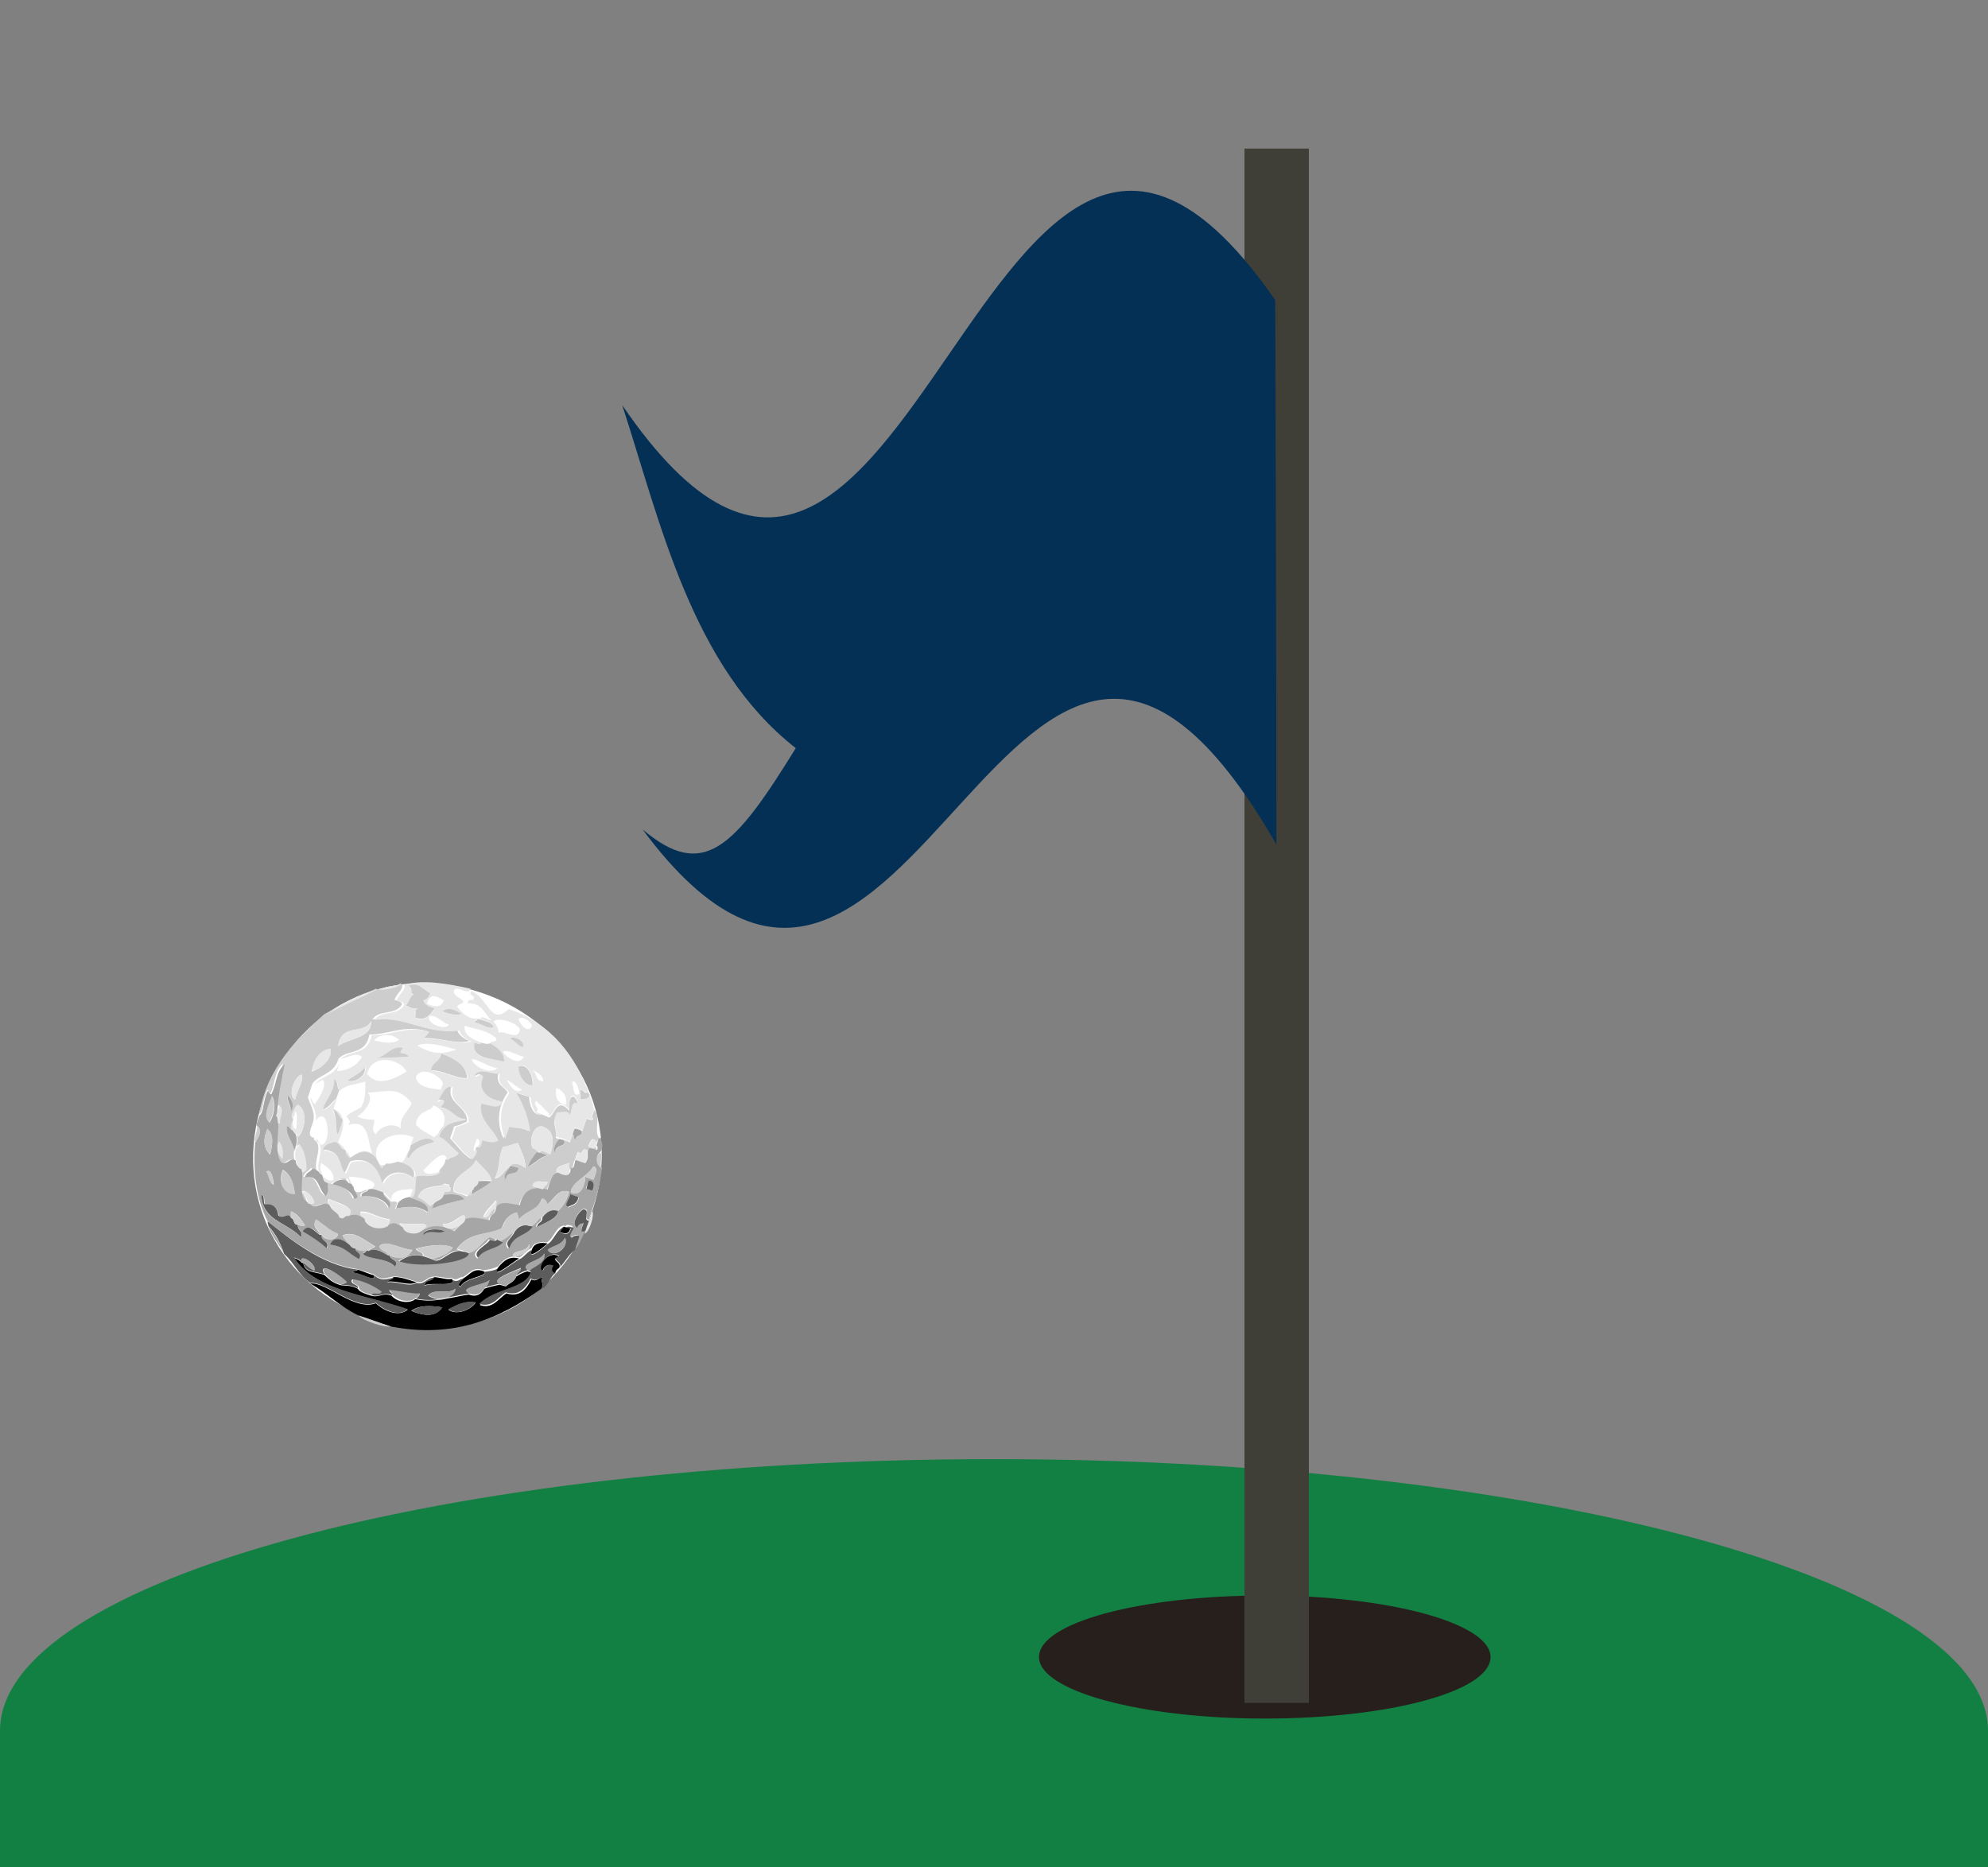 <?xml version="1.0" encoding="UTF-8" standalone="no"?>
<!-- Generator: Adobe Illustrator 22.0.1, SVG Export Plug-In . SVG Version: 6.00 Build 0)  -->

<svg
   version="1.0"
   id="Layer_1"
   x="0px"
   y="0px"
   viewBox="0 0 342.5 321.7"
   enable-background="new 0 0 342.5 321.7"
   xml:space="preserve"
   sodipodi:docname="golf-score.svg"
   inkscape:version="1.2.2 (b0a8486541, 2022-12-01)"
   xmlns:inkscape="http://www.inkscape.org/namespaces/inkscape"
   xmlns:sodipodi="http://sodipodi.sourceforge.net/DTD/sodipodi-0.dtd"
   xmlns="http://www.w3.org/2000/svg"
   xmlns:svg="http://www.w3.org/2000/svg"><rect x="0" y="0" width="342.5" height="321.7" fill="#808080" stroke="none"/><defs
   id="defs768" /><sodipodi:namedview
   id="namedview766"
   pagecolor="#ffffff"
   bordercolor="#666666"
   borderopacity="1.0"
   inkscape:showpageshadow="2"
   inkscape:pageopacity="0.0"
   inkscape:pagecheckerboard="0"
   inkscape:deskcolor="#d1d1d1"
   showgrid="false"
   inkscape:zoom="1.4499886"
   inkscape:cx="-18.276006"
   inkscape:cy="153.10465"
   inkscape:window-width="1920"
   inkscape:window-height="1011"
   inkscape:window-x="0"
   inkscape:window-y="0"
   inkscape:window-maximized="1"
   inkscape:current-layer="g544" />
<g
   id="g763">
	<g
   id="g544"
   transform="translate(0,23.3)">
		<path
   fill="#86B345"
   d="m 0,274.9 c 0,-25.8 76.65,-46.8 171.25,-46.8 94.6,0 171.25,21 171.25,46.8 l 83,81.8 H -80 Z"
   id="path530"
   style="fill:#128043;fill-opacity:1"
   sodipodi:nodetypes="cscccc" />
		<path
   fill="#261f1c"
   d="m 179,262.2 c 0,-5.9 17.4,-10.6 38.9,-10.6 21.5,0 38.9,4.8 38.9,10.6 0,5.9 -17.4,10.6 -38.9,10.6 -21.5,0 -38.9,-4.8 -38.9,-10.6 z"
   id="path532" />
		<g
   id="g538">
			<rect
   x="214.4"
   y="2.3"
   fill="#603D19"
   width="11.1"
   height="267.8"
   id="rect534"
   style="fill:#3f3f37;fill-opacity:1" />
			
		</g>
		<g
   id="g542">
			<path
   fill="#7FB5DE"
   d="m 219.7,28.4 c -50,-72.1 -62.6,91.3 -112.5,18.1 6.6,20.3 12,45.1 29.9,59.1 -10.6,17.2 -15.9,22.9 -26.4,14 46.9,63.3 63.6,-76.8 109.2,2.6 0,-31.1 -0.1,-62.5 -0.2,-93.8 z"
   id="path540"
   style="fill:#043055;fill-opacity:1" />
		</g>
	</g>
	<g
   id="g761"
   transform="translate(-61.352,-73.254)">
		<path
   fill="#ffffff"
   d="m 163.4,281.9 c -5.4,16 -21.9,24 -37.9,18.6 -16,-5.4 -24.3,-21.5 -18.9,-37.5 5.4,-16 21.6,-24.1 37.7,-18.7 16,5.4 24.5,21.6 19.1,37.6 z"
   id="path546" />
		<g
   id="XMLID_1_">
			<g
   id="g758">
				<path
   fill="#5c5c5c"
   d="m 142.2,289.2 c 0.3,1.7 -9,2.8 -12.1,1.4 1.2,-0.8 2.4,-1.4 4.2,-0.9 0.6,0.2 1.2,0.4 1.7,0.6 1.2,0.9 3,-2.1 5.1,-1.4 0.4,0 0.8,0.2 1.1,0.3 z"
   id="path548" />
				<path
   fill="#e7e7e7"
   d="m 115,257.8 c 0.5,-2.6 1.6,-3.8 3.3,-4 0.4,2.1 -1.9,3.7 -3.3,4 z"
   id="path550" />
				<path
   d="m 139.2,293.6 c 1,1.5 -3.4,0.5 -4.7,1.1 0.2,-1.1 1.3,-0.6 1.6,-1.4 1,0 2.2,0.5 3.1,0.3 z"
   id="path552" />
				<path
   fill="#a6a6a6"
   d="m 133.7,296 c -0.1,0.5 -0.4,0.7 -0.7,0.9 -1,0.8 -2.9,0.6 -4.1,-0.6 0.1,-0.5 -0.5,-0.5 -0.5,-0.9 1.7,0.1 3.7,0.7 5.3,0.6 z"
   id="path554" />
				<path
   fill="#cdcdcd"
   d="m 124.2,257 c 0.4,1.5 -1.6,3 -3.2,2.4 1.2,-0.7 2.4,-1.2 3.2,-2.4 z"
   id="path556" />
				<path
   fill="#a6a6a6"
   d="m 158.7,286.5 c 0.8,1.7 -2.1,3.7 -3,2.1 0.9,-0.8 2.3,-0.7 3,-2.1 z"
   id="path558" />
				<path
   fill="#cdcdcd"
   d="m 140.9,247.9 c -0.8,0.5 -2.1,0.1 -3.4,-0.4 1.1,-0.9 2.3,-0.2 3.4,0.4 z"
   id="path560" />
				<path
   fill="#e7e7e7"
   d="m 146.8,280.2 c 0.4,0.2 0.2,0.7 0,1.2 0,0.1 -0.1,0.2 -0.1,0.4 -0.9,0 -0.8,2 -2,1.3 0.5,-1.5 1.5,-1.9 2.1,-2.9 z"
   id="path562" />
				<path
   fill="#cdcdcd"
   d="m 112.2,279.1 c -1.9,0.2 -3,-2.1 -2.1,-4.2 1.6,0.9 1.8,2.5 2.1,4.2 z"
   id="path564" />
				<path
   fill="#5c5c5c"
   d="m 137.1,297.1 c 0.4,-0.1 0.9,-0.1 1.3,-0.2 -0.4,0.1 -0.8,0.2 -1.3,0.2 z"
   id="path566" />
				<path
   d="m 144.7,292.3 c 0.9,0.9 -3.3,1 -4,2.6 -0.9,-0.3 0.3,-1.2 0.5,-1.4 1.1,-0.6 1.7,-1.9 3.5,-1.2 z"
   id="path568" />
				<path
   fill="#a6a6a6"
   d="m 112.2,268.5 c 0.4,0.8 0.4,1.8 -0.2,3 -0.2,-1.5 -1.5,-2.6 -1.3,-4.3 0.6,0.1 0.5,0.5 0.9,0.7 0.4,0.2 0.3,0.5 0.6,0.6 z"
   id="path570" />
				<path
   fill="#e7e7e7"
   d="m 118.1,279.9 c 1.4,0.8 5.1,1.6 3.3,3 -0.7,-0.2 -0.8,0.8 -1.6,0.2 -0.1,-0.7 -1,-1.1 -1.4,-1.6 0.2,-0.7 -0.9,-0.7 -0.3,-1.6 z"
   id="path572" />
				<path
   fill="#cdcdcd"
   d="m 108.1,262.1 c 0.9,1.3 0.4,3.2 -0.4,4.6 -1.1,-0.9 -0.2,-2.8 0.4,-4.6 z"
   id="path574" />
				<path
   fill="#a6a6a6"
   d="m 132.2,279.6 c 1.6,0.6 3.4,1 3,2.6 -1.8,-1.3 -3.5,-1.1 -5.6,-0.7 0.1,-0.4 0.2,-0.7 0.4,-1.1 0.5,-0.5 1.1,-0.8 1.9,-0.9 0.1,0 0.2,0 0.3,0.1 z"
   id="path576" />
				<path
   fill="#e7e7e7"
   d="m 162.9,261.9 c 0,-0.1 -0.1,-0.2 -0.1,-0.3 0.1,0.1 0.1,0.2 0.1,0.3 z"
   id="path578" />
				<path
   fill="#e7e7e7"
   d="m 114.4,274.7 c -0.4,0.7 -0.8,0.6 -1.2,0 -0.1,0 -0.2,-0.1 -0.3,-0.1 -0.5,-0.9 -1.4,-3.2 0.2,-4.2 1,1.2 1.2,2.7 1.3,4.3 z"
   id="path580" />
				<path
   fill="#e7e7e7"
   d="m 159.5,274.7 c -0.1,1.6 -1.1,1.4 -2.2,0.8 -0.6,-1.4 1.5,-1.4 2.2,-2 -0.1,0.6 0,0.9 0,1.2 z"
   id="path582" />
				<path
   fill="#cdcdcd"
   d="m 110.9,261.9 c -0.2,1.2 0.6,1.9 0.6,2.9 0.7,-1.4 0,-2.1 -0.6,-2.9 z m 2.4,-3.5 c -1.2,0.3 -2.5,3.6 -1.1,4.3 0.2,-1.3 1.6,-3.3 1.1,-4.3 z m -0.5,10.7 c 1.2,-1.4 1.5,-4.6 -0.1,-5.5 -0.4,0.2 -1.5,2 -0.8,2.5 -0.1,0.2 -0.2,0.5 -0.2,0.7 -0.2,0.5 -0.1,0.8 0,1.2 -0.4,-0.2 -0.3,-0.6 -0.9,-0.7 -0.2,1.7 1.1,2.8 1.3,4.3 0.6,-1.3 0.7,-2.3 0.2,-3 0.2,0.1 0.2,0.4 0.5,0.5 z m 5.5,-15.2 c -1.6,0.2 -2.8,1.4 -3.3,4 1.4,-0.4 3.7,-2 3.3,-4 z m 1.3,-0.4 c 1.8,-1.4 5.8,-1.3 5.7,-4.3 -1.4,2.5 -5.1,0.2 -5.7,4.3 z m 26.4,23.3 c -0.2,-1.5 -1.7,-2.4 -2.7,-3.6 -0.7,1.9 -4.2,2.3 -3.8,5.4 0.8,0.3 1.6,0.5 2.4,0.8 0.2,-0.4 0.3,-1 0.7,-0.9 -0.1,0.2 -0.2,0.5 -0.2,0.7 1.1,-0.7 3.4,-2 3.6,-2.4 z m 10.2,-4.7 c 0.6,-2.2 0.7,-4.1 -1.5,-4.8 -1.6,0 -2.2,2.5 -1.6,3.7 0.5,0.1 0.7,0.4 0.9,0.7 -0.6,0.7 -1.2,1.5 -1.6,2.6 1.2,-0.6 2.1,-1.7 3.4,-2 -0.5,-0.2 -0.9,-0.3 -1.4,-0.5 0.1,-0.8 1.2,0.3 1.8,0.3 z m -0.3,-6.3 c 1,-0.2 1.3,-3.7 3.5,-1.2 0.2,-0.6 -0.3,-2.4 0.8,-2.4 0.4,0.4 0.7,0.8 0.7,1.4 -1.2,-0.8 -0.9,1.2 -1.4,1.9 -0.4,-0.8 -1.4,-0.3 -2.2,-0.4 -1,1.8 0.1,2.7 -0.2,4.2 0.2,0.1 0.5,0.2 0.7,0.2 -0.4,0.2 -1.5,2 -0.8,2.4 0.1,-1.7 2.2,-0.9 1.5,-2.2 0.4,0.1 0.7,0.2 1,0.4 0.2,-0.5 0.3,-0.9 0.5,-1.4 0.4,0.2 0,0.8 0.5,0.9 0.2,-1.2 1.5,-0.5 0.9,-1.6 0.1,0 0.2,0.1 0.3,0.1 0.2,-0.7 0.5,-1.4 0.7,-2.1 0.4,0.1 1,0.4 1.2,0 -0.5,-0.2 0,-0.9 0.1,-1.5 1.3,1.2 -0.2,3.8 1,5 -0.3,0 -0.5,0.2 -0.6,0.6 -0.3,-0.2 -0.2,-0.5 -0.6,-0.6 -0.4,0.2 -0.6,0.7 -0.8,1.3 0.5,0.2 1,0.4 1.2,0 0.2,0.2 0.3,0.4 0.1,0.8 -0.5,-0.1 -1.3,-0.6 -1.5,-0.1 -1,-0.8 -0.6,1 -1.6,0.2 -0.2,0.5 -0.3,0.9 -0.5,1.4 -0.4,0.4 -0.2,1.9 -0.9,1.6 -0.1,-0.3 -0.2,-0.7 0,-1.2 -0.8,0.6 -2.8,0.5 -2.2,2 -1,0.1 -1.3,1.7 -1.8,2.9 -2.3,-0.6 -4.1,-0.1 -4.8,2.7 -1.5,-0.2 -3.1,-0.8 -4,0.2 0.2,-0.5 0.4,-1 0,-1.2 -0.6,1 -1.6,1.4 -2.1,2.8 1.2,0.7 1.1,-1.3 2,-1.3 -0.1,1.2 -1,0.8 -1.1,2 -1.5,-0.4 -3.1,-0.7 -4.2,-0.2 0.2,-0.4 0.1,-0.6 -0.1,-0.8 -1.2,0.5 -2.1,1.7 -3.6,1.5 0.5,1.4 2.4,0.7 3,0.2 -0.4,0.5 -0.8,0.7 -1.2,1.2 -2.6,-1.4 -4.3,-0.9 -5.8,0 3.3,-2.1 -1.2,-1.1 -3.4,-1.5 0,0.4 0.6,0.5 0.5,0.9 -1.3,-0.6 -1.5,-1 -2.6,-0.5 0.1,-0.4 0.2,-0.7 0.4,-1.1 -2.2,-0.2 -3.3,-1.4 -5,-1.3 -0.4,0.8 0.9,0.7 0.7,1.4 -0.9,-0.8 -2,-1.2 -2.9,-0.6 1.8,-1.4 -1.8,-2.3 -3.3,-3 -0.6,0.9 0.5,0.9 0.2,1.6 -0.9,-2 -3,0.8 -3.6,-0.8 2.1,0.4 -0.6,-2.9 -1.3,-2 0.5,0.5 0.8,1.1 0.9,1.9 -2,-1.1 -0.7,-3.9 -1.2,-5.8 0.4,0.6 0.7,0.7 1.2,0 -0.1,-1.6 -0.3,-3.2 -1.3,-4.3 -1.7,1 -0.7,3.3 -0.2,4.2 -0.4,-0.4 -0.7,-0.8 -0.7,-1.4 -1.2,-0.6 -1.3,0.9 -2.5,0.3 -1.5,-2 0.1,-5.7 -0.8,-8.1 0.7,0.3 -0.1,1.2 0.7,1.4 -0.3,-0.9 0.9,-2.6 -0.1,-3.2 -0.2,0.5 -0.3,0.9 -0.5,1.4 0.1,-2.7 0.7,-5.6 1.3,-8.5 -1.5,1.4 -1.2,2.8 -2.1,5.1 -0.3,-0.1 -0.3,-0.4 -0.6,-0.6 -0.8,1.4 -0.7,3.8 -1.4,4.2 1.4,-8.2 6.8,-13.2 11.2,-17.2 2.9,-1.6 5.9,-3 8.9,-4.4 0.1,0 0.2,0.1 0.3,0.1 1.5,0 2.8,-0.3 3.9,-1 0.1,0 0.2,0.1 0.3,0.1 0.3,1 -0.7,1.3 -1.3,2.7 0.5,0.2 1.3,0.3 1.3,0.8 -1.2,2 -3.9,0.8 -5.1,2.6 5.2,-0.9 9.3,2.7 14.6,1.8 0.3,1.1 1.6,1.7 2.1,1.9 -2.3,0.7 -5.6,-0.8 -8.1,-0.4 0.1,-0.7 0.7,-0.6 0.8,-1.3 -4,-1.1 -6.5,0.6 -9.9,0.6 -0.7,3.6 -3.6,2.5 -5.3,4.1 0,0.1 -0.1,0.2 -0.1,0.3 -0.9,2.5 -3.1,2.4 -4.4,4 -0.3,0.8 -0.5,1.6 -0.8,2.4 0.4,1.4 1.3,2.5 0.9,4.2 -0.3,1.1 -1.2,2.6 0.2,2.8 0,0.1 -0.1,0.2 -0.1,0.3 1.9,1 -0.3,4 0.6,5.5 -0.2,-0.2 -0.6,-0.4 -1.1,-0.6 -0.4,0.6 -1,0.6 -1.3,1.5 2.6,-0.5 2.2,2.2 3.6,3.2 0.6,-1 0.1,-1.4 0.4,-2.2 1.2,-0.1 1.9,-1.3 3.4,-0.8 -0.1,0.4 0.1,0.5 0.1,0.8 -0.6,-1.1 -2.2,-0.5 -2.8,0.2 1.1,0.2 3.2,0.7 3.8,2.5 1.3,-0.2 -0.3,-1.3 -0.1,-2 0.5,1.5 1.5,0.9 2.6,0.5 -0.2,0.7 -1.1,0.1 -1.2,1.2 1.9,-0.2 4,0.3 4.8,2 0.6,-1.4 -1.1,-1.6 -1,-2.7 0.5,0.4 0.7,0.8 1.2,1.2 0.5,0.8 0.5,0.1 1.4,0.5 -0.1,0.4 -0.2,0.7 -0.4,1.1 2.1,-0.4 3.8,-0.6 5.6,0.7 0.4,-1.6 -1.5,-2 -3,-2.6 0.9,-0.6 0.5,-2.4 0.8,-3.6 1.2,-0.6 3.3,0.4 4.2,-0.9 0.3,-0.8 0.9,-0.8 1.1,-2 0.5,-0.7 1.6,-0.3 2,-1.3 -1.3,-0.9 -2.2,-2.6 -3.4,-2.7 0.8,-2.7 3,-2.6 4.9,-3 -2.4,-0.2 -3,-2.4 -4.8,-2 0.3,-0.4 0.7,-0.5 0.8,-1.3 -0.7,-0.3 -0.9,0.2 -1.3,0.3 0.9,-1 1.2,-3.1 2.8,-2.6 -0.9,2.9 2.9,3.4 2.7,6 -0.7,0.3 -1.4,0.7 -2.2,0.8 -0.2,0.7 -0.5,1.4 -0.7,2.1 1.2,1.2 2,2.5 3.5,3.5 0.4,-0.3 0.8,-0.8 0.9,-1.6 0,-0.1 0.1,-0.2 0.1,-0.4 0.5,0.1 0.6,-0.7 0.8,-1.3 1.1,0.4 2,0.5 2.7,0.1 -0.8,-2.2 -3.5,-3.5 -2.9,-6.4 1.4,0.2 3.1,1.1 3.6,-0.3 -3.1,-0.5 -4.1,-2.6 -3.3,-4.2 -0.3,-1.3 -1.4,0.6 -1.4,-0.5 0.9,-1.1 2.9,-0.1 4.3,-0.1 -0.5,2.1 1.2,2.3 1.6,3.3 -2,2.8 -1.7,5.8 -0.7,7.9 0.2,-0.7 0.5,-1.4 0.7,-2.1 1.2,0.3 2.2,0.1 3.6,0.8 -0.4,-2.4 -1.3,-4.6 -2.4,-6.7 0.8,0.3 1.6,0.6 2.5,0.8 0,1.2 0.7,3.5 2.1,3 0.6,0.3 1,0.4 1.3,0.6 z m -7.9,5.1 c -0.9,2 -0.4,3.3 -1.4,5.4 1.2,-0.1 1.7,-1.6 2.7,-2.2 -0.2,0.6 -1.6,1.7 -0.8,2.4 0.2,-1.8 1.9,-0.4 2.2,-2 -0.5,-0.2 -0.9,-0.3 -1.4,-0.5 0.6,-0.4 1.4,-0.4 2.6,0.5 0,-1.7 -0.8,-2.9 -1.3,-4.3 -0.9,0.1 -1.7,0.6 -2.6,0.7 z m 6.9,7.3 c 0.1,-0.7 0.7,-0.6 0.8,-1.3 -0.9,0.1 -2.3,-0.6 -2.6,0.7 0.6,0.2 1.2,0.4 1.8,0.6 z m -13.5,1.7 c -0.7,-1.1 -2.6,-0.9 -3.6,-0.8 0,-1.3 1.2,0.1 1.2,-1.2 -0.2,-0.1 -0.4,-0.2 -0.2,-0.5 -0.4,-0.1 -1,-0.4 -1.2,0 -0.4,0.4 -3.7,-0.1 -4.2,2.1 1.1,0.3 1.5,1 2.2,1.5 0.1,-0.2 0.2,-0.4 0.5,-0.2 -0.1,0.2 -0.2,0.5 -0.2,0.7 1.7,-0.7 3.6,-1.2 5.5,-1.6 z m -31.4,-7 c 0.1,-1.1 0.1,-2.2 -0.6,-2.9 -0.5,1.2 -0.1,2.1 0.6,2.9 z"
   id="path584" />
				<path
   fill="#a6a6a6"
   d="m 146,276.8 c -0.2,0.4 -2.5,1.7 -3.5,2.3 0.1,-0.2 0.2,-0.5 0.2,-0.7 0.1,-0.9 0.9,-0.5 0.9,-1.6 0.8,-0.1 1.5,-0.1 2.4,0 z"
   id="path586" />
				<path
   d="m 154.8,293.4 c -0.4,0.8 0.4,1 -0.2,1.9 -7.1,5.2 -15.2,8.6 -25.9,6.5 -1.9,-0.6 -3.7,-1.3 -5.6,-1.9 -3.3,-1.6 -5.3,-3.8 -8.3,-5.5 2.9,-0.3 7.6,4.8 11.3,3.4 1.5,1.4 4,2.4 5.5,1.1 -7.6,-2.6 -15.8,-3.2 -19.6,-8.9 0.6,0.2 1.1,0.5 1.3,0.8 0.1,0 0.2,0.1 0.3,0.1 0.3,1.7 1.8,1.4 3.6,2 0.8,0.7 1.4,1.4 2.9,1.8 0.9,0.1 1.8,0 2.9,0.6 0.3,0.6 1.4,0.9 2.3,1.2 1.4,0.4 2,-0.6 3.5,0 1.1,1.2 3.1,1.4 4.1,0.6 1.5,0.3 2.8,0.3 4.1,0.1 0.5,0 0.9,-0.1 1.3,-0.2 1.3,-0.2 2.5,-0.5 3.8,-0.7 1.3,0.5 2.1,0 2.7,-1 0.8,-0.3 1.7,-0.5 2.6,-0.7 0.4,0.1 0.7,0.2 1.1,0.3 0.6,-0.6 1.4,-0.7 1.8,-1.7 0.6,-0.4 1.2,-0.7 1.9,-0.9 0.1,0 0.2,0.1 0.4,0.1 0.1,0 0.2,0.1 0.3,0.1 -0.7,3 -6.1,2.8 -8.9,5.6 2.2,0.8 3.2,-1.1 4.6,-2 2.2,0.7 3.4,-0.6 4.3,-2.4 1,0.5 1.2,-0.4 1.9,-0.3 z m -11.5,4.3 c -1.9,-0.4 -3.3,0.5 -4.7,1.2 1.2,1 3.7,0.2 4.7,-1.2 z m -5.8,0.8 c -2,-0.3 -3.9,-0.4 -5.3,0.6 2.4,1 4.3,1 5.3,-0.6 z"
   id="path588" />
				<path
   fill="#5c5c5c"
   d="m 112.7,284.3 c -0.2,0.9 1,1.1 0.5,2.1 -2.8,-2.8 -6.5,-2.7 -6.9,-7.4 0.7,0.3 0.4,1.2 0.6,1.7 1.6,-0.3 2.3,0.8 2.4,2 1,0.4 1.6,-0.9 2.2,0.4 0.8,0.3 0.2,1.1 1.2,1.2 z"
   id="path590" />
				<path
   fill="#e7e7e7"
   d="m 117.5,248.1 c 2.7,-1.9 5.6,-3.5 8.9,-4.4 -3,1.5 -6,2.8 -8.9,4.4 z"
   id="path592" />
				<path
   d="m 125.8,293 c 0.3,1.3 -2,-0.3 -3.7,-0.5 0.2,-0.5 0.7,-0.1 0.9,-0.5 0.9,0.3 1.8,0.7 2.8,1 z"
   id="path594" />
				<path
   fill="#5c5c5c"
   d="m 147.6,287.1 c 0.2,0.1 0.5,0.2 0.7,0.2 -1.3,1.3 -3.4,1 -4.4,2.8 -1.6,-1.2 1.5,-2.3 1.9,-3.3 0.5,0.2 1,0.4 1.2,0 0.1,0.1 0.4,0.2 0.6,0.3 z"
   id="path596" />
				<path
   fill="#e7e7e7"
   d="m 139,278 c 0.1,1.3 -1.2,-0.1 -1.2,1.2 -0.4,1 -1.3,0.9 -1.8,1.7 -0.3,-0.2 -0.4,0 -0.5,0.2 -0.7,-0.5 -1.1,-1.2 -2.2,-1.5 0.5,-2.2 3.8,-1.7 4.2,-2.1 0.2,-0.4 0.7,-0.1 1.2,0 -0.1,0.3 0.1,0.4 0.3,0.5 z"
   id="path598" />
				<path
   fill="#a6a6a6"
   d="m 127.2,295.8 c -0.3,0.7 -1.4,-0.1 -1.7,0.6 -0.9,-0.3 -2,-0.5 -2.3,-1.2 0.1,-0.7 -1.5,-0.6 -1,-1.5 1.2,0 3.7,1.1 5,2.1 z"
   id="path600" />
				<path
   fill="#e7e7e7"
   d="m 121.1,259.5 c 1.5,0.5 3.6,-1 3.2,-2.4 -0.9,1.1 -2.1,1.6 -3.2,2.4 z m -2.5,5 c 1.2,1.6 0.1,7.6 1.7,1.8 -0.6,-0.6 -0.6,-1.5 -1.7,-1.8 z m 6,-6.2 c 1.9,2.4 4.9,0.7 6.8,-0.4 -1.2,-2.4 -6.1,-3.1 -6.8,0.4 z m 7.2,-3 c -1,-1.1 -2.3,0 -1,-1.5 -2.2,-0.4 -3,1.7 -4.9,1.8 2.5,-0.2 3.9,-0.1 5.9,-0.3 z m -6,-2.8 c 1.7,0.4 3.2,0.7 4.3,-0.1 -1.3,-1.2 -3.4,-1 -4.3,0.1 z m 9.7,-8 c -1.6,-0.7 -2,-2 -3.8,-1.3 1,0.6 0.3,1.4 1,1.5 -0.7,0.2 -0.9,1.4 -1.4,1.9 0.8,0.3 1.7,0.6 2.2,0.4 -0.9,0.4 -0.3,0.9 -0.6,1.7 1.6,0.6 2.5,-0.4 3.3,-1.6 -1,-0.3 -1.8,-0.7 -1.9,-1.4 0.5,-0.2 0.9,-0.6 1.2,-1.2 z m 2.3,1.1 c -1.3,-0.8 -2.4,-1.3 -2.9,0.6 1.4,0.6 2.5,0.7 2.9,-0.6 z m 0.9,4.2 c -1.5,-0.5 -2,-1.7 -3.4,-1.5 -0.6,1.3 2.8,2.6 3.4,1.5 z m -8.3,17.9 c -0.3,-1.9 1.2,-2.8 1.9,-4.4 -2.5,-3 -4.1,-1.9 -7.6,-1.8 1.3,1.2 -0.8,3.6 -1.8,4.1 1.1,0.6 2,0.5 2.9,0.6 0.2,0.8 -0.7,1.6 0.3,2.5 0.8,-1.6 3.3,-2 4.3,-1 z m 6.9,-6.7 c 0.1,-0.4 0.2,-0.7 0.4,-1 -0.3,-1.4 -3.8,-3.2 -4.7,-1.2 0.2,1.8 2.6,2 4.3,2.2 z m 3.6,-13.1 c -1.1,-0.6 -2.3,-1.3 -3.4,-0.4 1.4,0.5 2.6,0.8 3.4,0.4 z m -7.7,5.5 c 2.8,1.6 4.3,1.5 6.8,0.7 -2,-0.5 -4.7,-1.5 -6.8,-0.7 z m -1.4,19.4 c 1,-1.9 2.8,-2.3 4.4,-2.8 -1.1,-1.3 -3.1,-0.2 -4.1,0.6 0.2,-0.5 0.3,-0.9 0.5,-1.4 -3.6,-1.6 -8.2,1.2 -5.8,4.7 0.5,0.2 0.8,0.1 1.2,0 -0.2,0.4 -0.6,0.3 -0.7,0.9 -0.9,-1 -0.8,-2.5 -2.9,-2.9 -1.1,-0.1 -1.9,0.6 -2.7,1.1 -0.4,-0.4 -0.7,-0.8 -0.7,-1.4 0.5,0.3 0.4,0.8 0.8,1.1 1,-0.7 1.9,-1.7 3.7,-0.7 -0.9,-2 -0.4,-6.1 -4.2,-4.9 0.8,-1 -0.3,-1 -0.2,-1.6 0.7,-0.6 1.7,-1 2.5,-1.5 0.9,-1.8 0.6,-3 0.7,-4.4 -1.5,0.5 -3.3,0.5 -4.4,1.6 -0.5,-0.5 -0.1,-1.5 -0.9,-1.9 0.4,2.1 -1.8,4.1 -1.8,5.2 0.9,-0.4 1.5,-1.3 2.2,-2 -0.2,0.6 -0.4,1.2 -0.6,1.8 2.2,0.9 2,3.1 0.8,5.7 0.3,0.5 1.2,0.8 1.1,1.5 -0.6,-0.4 -0.6,-1 -1.5,-1.3 -0.7,0.2 -1.6,0.3 -2,1.3 3.3,0.3 2.7,2.5 3.7,4 0.7,-1 0.6,-1.8 1.1,-2 3.1,-0.8 4.8,1.2 5.4,3.8 1,-2.2 3.4,-2.5 5.4,-0.9 0.6,-1.6 -0.8,-2.3 -2.6,-2.8 1.1,0 1.1,-2.1 2,-2.4 -0.2,0.3 -1.2,1.4 -0.4,1.6 z m 3.9,-15 c 1.7,-0.2 4.5,1.5 6.2,1.3 0,-2.1 -2,-3.3 -4.4,-4.2 -0.4,1.5 -1.6,1.1 -1.8,2.9 z m 0.4,11.4 c 2.2,-1.5 2.8,-4.4 -0.1,-5.5 -0.2,1.1 -2.7,0.7 -3,3.3 0.6,0.9 2.1,1.5 3.1,2.2 z M 148,254.5 c 0.5,0.9 2.9,2.5 3.6,0.8 -1.1,-0.1 -2.8,-1.4 -3.6,-0.8 z m -0.9,2.8 c -1.7,-0.2 -3.8,-1.8 -4.5,-1.5 0.6,1.4 3.1,2.6 4.5,1.5 z m 3.8,-6.5 c 0.1,-1.2 -3.9,-2.5 -4.5,-1.5 0.5,0.5 0.8,1.2 0.9,1.9 1,-0.5 3.2,1.4 3.6,-0.4 z m -7.8,2.1 c -0.5,2.7 3,2.7 5.1,3.3 0.1,-1.5 -1.2,-2.3 -2.4,-3.2 0.2,-0.5 1,0 1.1,-0.8 -1.7,-1.5 -2.9,-1.4 -5.5,-2.2 -0.2,1.5 1.2,2.3 2.9,2.9 -0.2,0.4 -0.7,0.2 -1.2,0 z m 8.3,0.8 c 0.6,-1 -1.5,-2.1 -2.2,-1.5 1,0.4 1.3,1.1 2.2,1.5 z m -2.7,5.7 c 0.4,0.6 1.3,2.5 2.6,1.6 -0.8,-0.3 -2.4,-1.8 -2.6,-1.6 z m 4.5,0.7 c 0,-1.3 -0.7,-3.7 -2.4,-3.2 -0.2,1.5 1,3.5 2.4,3.2 z m 4,0.6 c -0.2,1.3 -0.1,2.6 1.7,2.9 0.1,-1.2 -0.2,-2.3 -1.7,-2.9 z m 2.7,-1 c 0.3,0.6 0.1,2.8 1.3,2 -0.1,-0.6 -0.6,-2.6 -1.3,-2 z M 149,247.1 c 7.5,2.5 11.6,8.4 13.8,14.5 -0.1,-0.1 -0.2,-0.2 -0.3,-0.3 -0.3,0.5 -0.4,-0.2 -1.1,-0.4 -0.3,0.6 0.1,0.9 -0.1,1.5 0.7,0.3 1.6,-0.1 1.6,-0.6 0.3,0.9 0.6,1.7 0.8,2.6 -0.2,0.6 -0.6,1.3 -0.1,1.5 -0.2,0.4 -0.7,0.1 -1.2,0 -0.2,0.7 -0.5,1.4 -0.7,2.1 -0.1,0 -0.2,-0.1 -0.3,-0.1 -0.3,-0.1 -0.7,-0.2 -1,-0.4 -0.1,0.3 -0.2,0.7 -0.4,1 -0.2,0.5 -0.3,0.9 -0.5,1.4 -0.4,-0.1 -0.7,-0.2 -1,-0.4 -0.2,-0.1 -0.5,-0.2 -0.7,-0.2 -0.2,-0.1 -0.5,-0.2 -0.7,-0.2 0.3,-1.5 -0.7,-2.3 0.2,-4.2 0.8,0 1.9,-0.4 2.2,0.4 0.5,-0.6 0.2,-2.6 1.4,-1.9 0,-0.6 -0.3,-1 -0.7,-1.4 -1.1,0.1 -0.6,1.8 -0.8,2.4 -2.2,-2.5 -2.5,0.9 -3.5,1.2 0,-0.1 0.1,-0.2 0.1,-0.4 -0.8,-0.8 -1.5,-1.6 -2.3,-2.3 -0.6,1 0.7,1 0.1,2 0.3,0.1 0.7,0.2 1.1,0.4 -1.4,0.5 -2.1,-1.8 -2.1,-3 -0.8,-0.3 -1.6,-0.5 -2.5,-0.8 1.2,2 2.1,4.2 2.4,6.7 -1.4,-0.7 -2.4,-0.5 -3.6,-0.8 -0.2,0.7 -0.5,1.4 -0.7,2.1 -0.9,-2.2 -1.3,-5.1 0.7,-7.9 -0.4,-1 -2.2,-1.2 -1.6,-3.3 -1.5,0 -3.4,-1 -4.3,0.1 0,1.1 1.1,-0.8 1.4,0.5 -0.9,1.6 0.2,3.7 3.3,4.2 -0.5,1.5 -2.3,0.5 -3.6,0.3 -0.6,2.9 2.1,4.2 2.9,6.4 -0.7,0.4 -1.6,0.3 -2.7,-0.1 -0.2,0.6 -0.3,1.4 -0.8,1.3 0.4,-0.8 0.4,-1.3 -0.2,-1.6 -0.2,0.9 -1.2,2.7 0.1,2 -0.2,0.8 -0.5,1.3 -0.9,1.6 -1.5,-1 -2.3,-2.3 -3.5,-3.5 0.2,-0.7 0.5,-1.4 0.7,-2.1 0.8,-0.1 1.5,-0.5 2.2,-0.8 0.2,-2.5 -3.6,-3.1 -2.7,-6 -1.6,-0.5 -1.9,1.6 -2.8,2.6 0.4,-0.1 0.6,-0.7 1.3,-0.3 -0.1,0.8 -0.5,0.8 -0.8,1.3 1.8,-0.4 2.4,1.8 4.8,2 -1.9,0.4 -4.1,0.3 -4.9,3 1.1,0.1 2.1,1.8 3.4,2.7 -0.4,0.9 -1.4,0.6 -2,1.3 -0.4,-2.4 -2.9,0.5 -4.1,1.7 0.4,1.1 2.3,0.4 3,0.2 -0.9,1.3 -3,0.3 -4.2,0.9 -0.3,1.2 0.1,3 -0.8,3.6 -0.1,0 -0.2,-0.1 -0.3,-0.1 0.2,-0.5 0.3,-0.9 0.5,-1.4 -1.5,0.1 -3.9,0.1 -3.7,1.9 -0.5,-0.4 -0.7,-0.8 -1.2,-1.2 -0.9,-0.3 -2,-0.8 -2.6,-0.5 2.7,-1.5 -1.6,-2.3 -3.5,-2.3 0,0.5 0.4,0.8 0.4,1.3 -0.1,0 -0.2,-0.1 -0.4,-0.1 0,-0.3 -0.2,-0.5 -0.1,-0.8 -1.5,-0.5 -2.2,0.7 -3.4,0.8 -1.2,-0.2 -0.6,-1.3 -1.4,-1.6 -0.1,-0.1 -0.1,-0.2 -0.2,-0.3 -0.9,-1.5 1.3,-4.5 -0.6,-5.5 0,-0.1 0.1,-0.2 0.1,-0.3 0.4,0.3 0.3,0.8 0.8,1 1.9,-0.1 1.2,-7.1 -0.9,-4.2 0,0.1 -0.1,0.2 -0.1,0.3 0.4,-1.7 -0.6,-2.8 -0.9,-4.2 0.4,0.3 0.3,0.8 0.8,1.1 0.8,-1.2 2.1,-3.1 1.4,-4.2 -0.5,0.2 -0.9,0.5 -1.4,0.7 1.4,-1.5 3.6,-1.4 4.4,-4 -0.2,0.6 -0.4,1.2 -0.6,1.8 1.8,-0.1 3.3,-0.8 4.3,-2.4 -0.8,-1 -2.5,0.1 -3.6,0.3 1.6,-1.6 4.6,-0.5 5.3,-4.1 3.4,0.1 6,-1.7 9.9,-0.6 -0.2,0.6 -0.7,0.6 -0.8,1.3 2.4,-0.4 5.8,1.1 8.1,0.4 -0.5,-0.2 -1.8,-0.8 -2.1,-1.9 -5.3,0.9 -9.4,-2.6 -14.6,-1.8 1.2,-1.8 4,-0.6 5.1,-2.6 0,-0.5 -0.8,-0.6 -1.3,-0.8 0.6,-1.4 1.6,-1.7 1.3,-2.7 3.3,-0.9 7.3,-0.2 11.4,0.7 -0.3,1.3 -2.2,-0.6 -2.8,0.2 -0.4,1.2 1.4,1.3 1.6,2.1 -0.3,0.4 -0.8,0.3 -1.1,0.8 0.8,1 2,2.3 3.6,2 -0.2,0.3 -0.5,0.2 -0.6,0.6 1,0.1 2.6,1.4 3.3,0.7 -0.3,-0.6 -1.4,-0.9 -2.3,-1.2 0.2,-0.8 1.3,0.3 1.9,0.2 -1.4,-1.3 -1.5,-2.9 -4.1,-2.9 0.1,-0.6 0.5,-0.6 0.9,-0.5 0.8,-1 -1,-0.7 -0.2,-1.6 2.9,1.2 3.2,6.1 6.4,3.1 z m -32.3,26.5 c -0.6,1.6 0.7,3.4 2.1,3 0.2,-1.4 -1,-2.2 -2.1,-3 z m 34,-24.8 c 0,0.6 1.6,2.8 2.3,1.2 -0.1,-0.5 -1.5,-1.9 -2.3,-1.2 z m 4.2,10.8 c 0.3,-0.9 -1.6,-2.1 -1.7,-1.8 0.8,0.5 0.3,1.6 1.7,1.8 z"
   id="path602" />
				<path
   fill="#a6a6a6"
   d="m 110.4,256.6 c -0.6,2.9 -1.2,5.9 -1.3,8.5 0,0.1 -0.1,0.2 -0.1,0.3 0.9,2.4 -0.7,6 0.8,8.1 1.2,0.6 1.3,-0.9 2.5,-0.3 0,0.6 0.3,1 0.7,1.4 0.1,0 0.2,0.1 0.3,0.1 0.5,1.9 -0.8,4.7 1.2,5.8 0.1,0 0.2,0.1 0.3,0.1 0.7,1.6 2.7,-1.2 3.6,0.8 0.4,0.6 1.3,0.9 1.4,1.6 0.9,0.6 0.9,-0.5 1.6,-0.2 0.9,-0.6 2,-0.2 2.9,0.6 0.8,1.5 2.8,1.6 4,0.9 1.1,-0.6 1.3,-0.2 2.6,0.5 0.5,1 2.2,1.1 2.9,0.6 1.5,-0.9 3.2,-1.4 5.8,0 0.4,-0.5 0.8,-0.7 1.2,-1.2 0.3,-0.2 0.6,-0.4 0.7,-0.9 1.1,-0.5 2.7,-0.1 4.2,0.2 0.1,-1.2 0.9,-0.8 1.1,-2 0,-0.1 0.1,-0.2 0.1,-0.4 0.9,-1 2.5,-0.4 4,-0.2 0.6,-2.8 2.4,-3.3 4.8,-2.7 0.4,-1.3 0.7,-2.8 1.8,-2.9 1.2,0.6 2.1,0.8 2.2,-0.8 0.7,0.3 0.6,-1.2 0.9,-1.6 0.6,0.2 1.2,0.4 1.7,0.6 0.6,-1 0.1,-1.4 0.4,-2.2 0.3,-0.4 1,0 1.5,0.1 0.2,-0.4 0.1,-0.6 -0.1,-0.8 0.1,-0.2 0.2,-0.5 0.2,-0.7 0.1,-0.4 0.3,-0.6 0.6,-0.6 0,0.8 0.5,1.3 0,2.3 -1.1,0.7 -0.7,2.3 0.2,2.8 -0.3,2.3 -0.8,4.7 -1.7,7.2 -0.2,0.6 -0.4,1.2 -0.6,1.8 -1.2,-0.2 0.5,-1.8 -0.9,-1.9 -0.8,0.3 -2.3,2.5 -1.1,3.2 0.2,-0.6 0.6,-0.8 1.1,-0.8 -0.4,0.9 -0.7,1.8 0.3,1.3 0,0.1 -0.1,0.2 -0.1,0.4 -0.6,0.9 -0.9,2.4 -1.8,2.9 0.2,-0.7 0.5,-1.4 0.7,-2.1 0.3,-0.7 -1,-0.3 -1.2,0 -0.8,-0.2 0.3,-1.3 0.2,-1.9 -0.4,-0.1 -1,-0.4 -1.2,0 -0.1,0 -0.2,-0.1 -0.3,-0.1 -1.4,0.2 -1.8,2.3 -2.9,2.9 -1.1,-0.1 -2.2,-0.1 -2.7,1 -0.8,0.3 -1.3,1.2 -2.1,1.6 -1.7,-0.5 -2.7,0.4 -3.6,1.5 -0.7,0.4 -1.6,0.6 -2.6,0.7 -1.7,-0.7 -2.4,0.6 -3.5,1.2 -0.7,-0.1 -1,0.8 -2,0.1 -0.8,0.2 -2.1,-0.3 -3,-0.2 -1.2,0 -1.7,1.3 -3,0.9 -1.4,-0.5 -2.8,-1 -4,-0.9 -1.4,0.2 -1.9,0.8 -3.4,-0.4 -0.9,-0.3 -1.9,-0.6 -2.8,-0.9 -6.3,-0.8 -12.2,-5.7 -15.5,-8.3 -1.9,-3.9 -2.5,-8.5 -2.1,-13.5 0.7,-1.2 1.3,-2.1 0.2,-3 0.2,-0.6 0.4,-1.2 0.6,-1.7 0.7,-0.4 0.6,-2.8 1.4,-4.2 0.3,0.2 0.2,0.5 0.6,0.6 1.1,-2.3 0.7,-3.8 2.3,-5.2 z m 53,21.8 c 0.4,-0.9 0.4,-1.5 -0.6,-1.8 -0.2,0.5 -0.3,0.9 -0.5,1.4 0.4,0.1 0.7,0.3 1.1,0.4 z m 0.2,-1.9 c 0.3,-0.9 0.9,-2 0,-2.3 -1,1.8 -3.8,2.7 -3.9,4.5 1.8,0.9 2.5,-1.6 2.5,-2.7 0.5,0.2 1,0.4 1.4,0.5 z m -4.3,4.8 c 0.7,-0.4 1.5,-0.4 1.8,-1.7 -0.5,-0.2 -0.9,-0.3 -1.4,-0.5 -0.1,0.6 -1.2,1.9 -0.4,2.2 z m -1.8,0.6 c 0.8,-0.8 1.5,-1.7 1.9,-3.3 -2,-0.7 -2.6,1.5 -3.9,2.2 0,-0.5 -0.2,-0.9 -0.8,-1 -0.8,2.3 -2.9,2 -4,3.7 0,-0.5 -0.1,-0.9 -0.4,-1.3 -1.1,0.3 -2,1 -2.5,2.7 -2.6,1.3 -5.6,0.5 -7.8,3.6 0.3,0.1 0.7,0.2 1,0.3 -2.1,-0.7 -3.9,2.3 -5.1,1.4 1.2,-0.5 2.6,-0.7 3.4,-2 -1.5,-0.8 -4.5,-0.3 -6.3,0.2 0.1,0.6 1.3,0.5 1.2,1.2 -1.8,-0.4 -3,0.2 -4.2,0.9 3.2,1.4 12.5,0.3 12.1,-1.4 1.5,-0.2 2.3,-2 3.6,-2.7 0.3,0.1 0.7,0.2 1,0.4 -0.2,0.4 -0.7,0.2 -1.2,0 -0.4,1 -3.4,2.1 -1.9,3.3 1.1,-1.8 3.2,-1.5 4.4,-2.8 -0.2,-0.1 -0.5,-0.2 -0.7,-0.2 1,-0.1 1.6,-1.1 2.5,-1.5 -0.5,1.2 -1.9,1.7 -0.9,2.8 0.7,-2.4 2.9,-2.1 4,-3.7 -0.1,0 -0.2,-0.1 -0.4,-0.1 0.9,-0.1 1.3,-1.2 2.1,-1.6 0,1.1 -0.8,0.7 -0.9,1.6 1.5,-0.6 3.9,-1.4 3.8,-2.7 z m -7.7,7.9 c 1.1,0 3.1,-1.1 2.7,-2.2 -0.3,1.6 -3.2,0.9 -2.7,2.2 z M 138,285.4 c -1.5,-0.7 -4,-0.3 -3.7,0.7 0.8,-1.1 2.7,-0.1 3.7,-0.7 z m -8.6,6.1 c 0.8,-1.2 -0.9,-1.1 -0.9,-1.9 1.8,0.7 3.1,0.4 3.9,-1 -1.7,0 -4.4,-1.8 -5.6,-0.7 -0.2,0.9 1.4,0.9 1.4,1.6 -1.3,-0.8 -2,-1.2 -3.3,-0.7 0.3,-0.5 0.8,-0.4 1.1,-0.8 -1.8,-1 -3.6,-2.8 -5.6,-1.9 0.3,0.5 0.9,0.9 1,1.5 -0.9,-0.9 -2.6,-1.3 -3.2,0.1 2.6,0.2 3,1.3 5,2.5 0.7,-1 -0.7,-1 -0.6,-1.8 0.8,0.4 1.4,0.4 1.9,0.2 -0.1,0.4 -0.4,0.3 -0.6,0.6 1,1.1 4.2,0.8 5.5,2.3 z m -12.6,-5.4 c 0.6,0.9 2.5,1 2.8,-0.2 -1.6,-0.7 -2.5,-1.7 -3.8,-2.5 -0.8,1.4 0.5,1.7 0.7,2.6 -1.1,-0.8 -1.9,-2 -2.9,-0.6 1.5,0.9 2.9,1.9 4.1,2.9 0.6,-1.2 -1.2,-1.2 -0.9,-2.2 z m -3.6,0.3 c 0.5,-1 -0.6,-1.2 -0.5,-2.1 0.4,0.1 1,0.4 1.2,0 -0.7,-0.8 -1.1,-1.8 -2.3,-2.3 -0.2,0.5 -0.1,0.8 0,1.2 -0.6,-1.2 -1.2,0.1 -2.2,-0.4 -0.1,-1.2 -0.9,-2.3 -2.4,-2 -0.2,-0.6 0.1,-1.4 -0.6,-1.7 0.2,4.6 4,4.5 6.8,7.3 z m -3.1,-11.6 c -1,2.1 0.2,4.4 2.1,4.2 -0.3,-1.6 -0.5,-3.2 -2.1,-4.2 z m -2.8,0.3 c 0.5,0.7 0.4,1.8 1.2,2.3 0,-0.8 -0.4,-2.9 -1.2,-2.3 z m 0.6,-2.9 c 0.4,-1.8 0.7,-3.5 -0.5,-4.4 -0.8,1.9 -0.6,3.3 0.5,4.4 z m -0.1,-5.5 c 0.8,-1.3 1.2,-3.3 0.4,-4.6 -0.7,1.8 -1.6,3.7 -0.4,4.6 z"
   id="path604" />
				<path
   d="m 153,288.5 c 0.5,-1.2 1.6,-1.2 2.7,-1 -0.6,0.5 -3.6,3.1 -2.7,1 z"
   id="path606" />
				<path
   fill="#cdcdcd"
   d="m 107.4,267.7 c 1.2,1 0.9,2.7 0.5,4.4 -1.1,-1 -1.3,-2.4 -0.5,-4.4 z"
   id="path608" />
				<path
   fill="#cdcdcd"
   d="m 123.1,299.9 c 1.9,0.6 3.7,1.3 5.6,1.9 -1.3,0.2 -4.8,-1 -5.6,-1.9 z"
   id="path610" />
				<path
   fill="#cdcdcd"
   d="m 164.8,271.8 c 0.4,0.8 -0.2,2 0.2,2.8 -0.9,-0.5 -1.3,-2.1 -0.2,-2.8 z"
   id="path612" />
				<path
   fill="#a6a6a6"
   d="m 122.3,277.8 c -0.2,0.6 1.4,1.8 0.1,2 -0.6,-1.7 -2.8,-2.3 -3.8,-2.5 0.6,-0.7 2.2,-1.3 2.8,-0.2 0.1,0 0.2,0.1 0.4,0.1 0.3,0.1 0.2,0.4 0.5,0.6 z"
   id="path614" />
				<path
   fill="#a6a6a6"
   d="m 158.5,269.7 c 0.6,1.3 -1.5,0.5 -1.5,2.2 -0.7,-0.5 0.4,-2.3 0.8,-2.4 0.2,0.1 0.5,0.1 0.7,0.2 z"
   id="path616" />
				<path
   fill="#cdcdcd"
   d="m 125.9,288 c -0.3,0.4 -0.8,0.3 -1.1,0.8 -0.1,0 -0.2,-0.1 -0.3,-0.1 -0.5,0.2 -1.1,0.1 -1.9,-0.2 -0.8,-0.1 -0.8,-0.5 -1.3,-0.8 -0.2,-0.6 -0.7,-1 -1,-1.5 2,-1 3.8,0.7 5.6,1.8 z"
   id="path618" />
				<path
   fill="#5c5c5c"
   d="m 162.8,283.6 c -0.2,0.6 -0.4,1.2 -0.6,1.7 -1,0.5 -0.7,-0.3 -0.3,-1.3 -0.5,0 -0.9,0.2 -1.1,0.8 -1.2,-0.7 0.3,-2.9 1.1,-3.2 1.3,0.2 -0.3,1.8 0.9,2 z"
   id="path620" />
				<path
   fill="#cdcdcd"
   d="m 150.7,257 c 1.7,-0.6 2.5,1.9 2.4,3.2 -1.3,0.2 -2.5,-1.8 -2.4,-3.2 z"
   id="path622" />
				<path
   fill="#cdcdcd"
   d="m 162.9,261.9 c 0,0.5 -0.9,0.9 -1.6,0.6 0.3,-0.6 -0.2,-0.9 0.1,-1.5 0.6,0.1 0.7,0.9 1.1,0.4 0.1,0.1 0.3,0.2 0.3,0.3 0,0 0,0 0,0 0.1,0 0.1,0.1 0.1,0.2 z"
   id="path624" />
				<path
   fill="#e7e7e7"
   d="m 164.2,270.1 c -0.1,0.2 -0.2,0.5 -0.2,0.7 -0.2,0.4 -0.7,0.2 -1.2,0 0.2,-0.6 0.4,-1.1 0.8,-1.3 0.4,0.1 0.4,0.4 0.6,0.6 z"
   id="path626" />
				<path
   fill="#a6a6a6"
   d="m 113.3,290.7 c -0.6,-1.7 2.8,0.5 2.2,1.5 -0.8,-0.4 -1.3,-0.9 -1.9,-1.4 -0.1,0 -0.2,0 -0.3,-0.1 z"
   id="path628" />
				<path
   fill="#e7e7e7"
   d="m 163.4,281.9 c 0.4,0.7 -0.5,3.6 -1.3,3.9 0,-0.1 0.1,-0.2 0.1,-0.4 0.2,-0.6 0.4,-1.2 0.6,-1.7 0.2,-0.7 0.4,-1.2 0.6,-1.8 z"
   id="path630" />
				<path
   fill="#5c5c5c"
   d="m 152.7,284.5 c 0.1,0 0.2,0.1 0.4,0.1 -1.1,1.7 -3.2,1.3 -4,3.7 -1,-1.1 0.4,-1.6 0.9,-2.8 0.6,-0.9 1.5,-1.4 2.7,-1 z"
   id="path632" />
				<path
   fill="#e7e7e7"
   d="m 112.2,262.7 c -1.4,-0.7 -0.1,-4 1.1,-4.3 0.5,1 -0.9,3 -1.1,4.3 z"
   id="path634" />
				<path
   fill="#cdcdcd"
   d="m 120.4,266.2 c -1.7,5.8 -0.6,-0.2 -1.7,-1.8 1,0.4 1,1.3 1.7,1.8 z"
   id="path636" />
				<path
   fill="#5c5c5c"
   d="m 161,279.5 c -0.2,1.3 -1.1,1.3 -1.8,1.7 -0.8,-0.3 0.4,-1.5 0.4,-2.2 0.5,0.2 1,0.4 1.4,0.5 z"
   id="path638" />
				<path
   fill="#5c5c5c"
   d="m 132.3,299.1 c 1.4,-1 3.3,-0.9 5.3,-0.6 -1.1,1.6 -3,1.6 -5.3,0.6 z"
   id="path640" />
				<path
   fill="#cdcdcd"
   d="m 159.4,278.6 c -0.4,1.6 -1.1,2.5 -1.9,3.3 -1.2,-0.4 -2,0.2 -2.7,1 -0.8,0.4 -1.2,1.6 -2.1,1.6 -1.3,-0.4 -2.1,0 -2.7,1 -0.9,0.4 -1.4,1.4 -2.5,1.5 -0.2,-0.1 -0.5,-0.2 -0.7,-0.2 -0.3,-0.1 -0.7,-0.2 -1,-0.4 -1.3,0.6 -2.1,2.5 -3.6,2.7 -0.4,-0.1 -0.7,-0.2 -1.1,-0.4 -0.3,-0.1 -0.7,-0.2 -1,-0.3 2.2,-3 5.2,-2.3 7.8,-3.6 0.5,-1.6 1.3,-2.4 2.5,-2.7 0.2,0.4 0.3,0.8 0.4,1.3 1.1,-1.7 3.2,-1.5 4,-3.7 0.6,0.2 0.8,0.6 0.8,1 1.3,-0.6 1.8,-2.8 3.8,-2.1 z"
   id="path642" />
				<path
   fill="#e7e7e7"
   d="m 109.6,266.9 c -0.8,-0.2 0,-1.1 -0.7,-1.4 0,-0.1 0.1,-0.2 0.1,-0.3 0.2,-0.5 0.3,-0.9 0.5,-1.4 1,0.5 -0.1,2.2 0.1,3.1 z"
   id="path644" />
				<path
   fill="#a6a6a6"
   d="m 154.3,271.8 c 0.5,0.2 0.9,0.3 1.4,0.5 -1.3,0.3 -2.2,1.4 -3.4,2 0.4,-1.1 1,-1.9 1.6,-2.6 0.2,0 0.3,0.1 0.4,0.1 z"
   id="path646" />
				<path
   d="m 129.1,293.3 c 1.1,-0.1 2.5,0.4 4,0.9 -1.3,0.7 -3.5,-0.4 -5,-0.1 0.2,-0.4 0.8,-0.3 1,-0.8 z"
   id="path648" />
				<path
   fill="#cdcdcd"
   d="m 113.9,284.3 c -0.2,0.4 -0.7,0.1 -1.2,0 -1,-0.1 -0.5,-0.9 -1.2,-1.2 -0.1,-0.3 -0.2,-0.7 0,-1.2 1.2,0.6 1.7,1.6 2.4,2.4 z"
   id="path650" />
				<path
   fill="#cdcdcd"
   d="m 132.1,270.6 c 1,-0.7 3,-1.9 4.1,-0.6 -1.7,0.5 -3.4,0.9 -4.4,2.8 -0.8,-0.2 0.3,-1.3 0.2,-1.9 0.1,-0.1 0.1,-0.2 0.1,-0.3 z"
   id="path652" />
				<path
   fill="#5c5c5c"
   d="m 162.8,276.6 c 1,0.2 1,0.9 0.6,1.8 -0.3,-0.1 -0.7,-0.2 -1,-0.3 0.1,-0.5 0.2,-1 0.4,-1.5 z"
   id="path654" />
				<path
   fill="#e7e7e7"
   d="m 109.4,269.9 c 0.7,0.7 0.7,1.8 0.6,2.9 -0.7,-0.7 -1.1,-1.6 -0.6,-2.9 z"
   id="path656" />
				<path
   fill="#a6a6a6"
   d="m 145.7,293.8 c -0.2,0.6 -0.4,1.1 -0.8,1.3 -0.6,1 -1.4,1.5 -2.7,1 -2.1,-1 2.7,-1.5 3.5,-2.3 z"
   id="path658" />
				<path
   fill="#e7e7e7"
   d="m 130.6,242.8 c -1.1,0.7 -2.4,1 -3.9,1 1.1,-0.7 2.6,-0.6 3.9,-1 z"
   id="path660" />
				<path
   fill="#cdcdcd"
   d="m 105.6,267.1 c 1,1 0.5,1.8 -0.2,3 -0.5,-0.6 0.5,-2.1 0.2,-3 z"
   id="path662" />
				<path
   fill="#e7e7e7"
   d="m 128.6,283.4 c -0.1,0.4 -0.2,0.7 -0.4,1.1 -1.2,0.7 -3.2,0.5 -4,-0.9 0.2,-0.7 -1.1,-0.6 -0.7,-1.4 1.8,-0.1 2.9,1.1 5.1,1.2 z"
   id="path664" />
				<path
   fill="#e7e7e7"
   d="m 112.7,263.6 c 1.6,0.9 1.3,4.1 0.1,5.5 -0.3,-0.2 -0.2,-0.5 -0.6,-0.6 -0.3,-0.2 -0.2,-0.5 -0.6,-0.6 -0.1,-0.3 -0.2,-0.7 0,-1.2 0.5,0.2 0,1 0.8,1.1 0,-1.1 0.3,-2.3 -0.1,-3.1 -0.2,0.5 -0.3,0.9 -0.5,1.4 -0.6,-0.5 0.4,-2.3 0.9,-2.5 z"
   id="path666" />
				<path
   fill="#e7e7e7"
   d="m 130.3,284 c 2.2,0.5 6.7,-0.6 3.4,1.5 -0.7,0.5 -2.4,0.4 -2.9,-0.6 0.2,-0.4 -0.5,-0.5 -0.5,-0.9 z"
   id="path668" />
				<path
   fill="#e7e7e7"
   d="m 150.6,270.2 c 0.4,1.4 1.3,2.7 1.3,4.3 -1.2,-0.9 -2,-0.8 -2.6,-0.5 v 0 0 c -1,0.6 -1.5,2.1 -2.7,2.2 1,-2 0.5,-3.4 1.4,-5.4 0.9,0 1.7,-0.5 2.6,-0.6 z"
   id="path670" />
				<path
   fill="#cdcdcd"
   d="m 144.1,248.9 c 0.9,0.3 2,0.5 2.3,1.2 -0.6,0.7 -2.2,-0.6 -3.3,-0.7 0.1,-0.3 0.4,-0.3 0.6,-0.6 0.2,0 0.3,0.1 0.4,0.1 z"
   id="path672" />
				<path
   d="m 159.6,284.9 c -0.2,1 -0.9,1 -1.8,0.6 0.1,-0.5 0.4,-0.7 0.7,-0.9 0.1,0 0.2,0.1 0.3,0.1 0.4,0 0.6,0.1 0.8,0.2 z"
   id="path674" />
				<path
   fill="#a6a6a6"
   d="m 117.9,277.1 c -0.3,0.8 0.3,1.2 -0.4,2.2 -1.4,-1 -1,-3.7 -3.6,-3.2 0.2,-0.9 0.9,-0.9 1.3,-1.5 0.5,0.1 0.8,0.3 1.1,0.6 0.1,0.1 0.1,0.2 0.2,0.3 0.8,0.3 0.2,1.4 1.4,1.6 z"
   id="path676" />
				<path
   fill="#cdcdcd"
   d="m 119.6,285.8 c -0.3,1.3 -2.2,1.2 -2.8,0.2 -0.1,0 -0.2,-0.1 -0.3,-0.1 -0.2,-0.9 -1.5,-1.2 -0.7,-2.6 1.3,0.9 2.2,1.9 3.8,2.5 z"
   id="path678" />
				<path
   fill="#a6a6a6"
   d="m 155.1,289.2 c 0.6,1.6 -1.7,2.3 -2.6,3 -0.1,0 -0.2,-0.1 -0.4,-0.1 -1.3,-1.3 2.5,-1.5 3,-2.9 z"
   id="path680" />
				<path
   fill="#5c5c5c"
   d="m 122.6,288.4 c -0.1,0.7 1.3,0.7 0.6,1.8 -2,-1.1 -2.4,-2.2 -5,-2.5 0.6,-1.5 2.2,-1 3.2,-0.1 0.4,0.3 0.4,0.7 1.2,0.8 z"
   id="path682" />
				<path
   fill="#5c5c5c"
   d="m 159.9,286.5 c 0.1,-0.3 1.5,-0.7 1.2,0 -0.2,0.7 -0.5,1.4 -0.7,2.1 -1,0.7 -1.7,2.1 -2.6,3 0.5,-1.1 -1.7,-1.2 -0.1,-2 -1.7,-1.1 -3.8,1.8 -2.8,2.6 0.3,-0.9 1,-1.2 1.9,-0.9 -0.4,0.7 -0.3,1.1 0.3,1.3 -1,0.5 -1.3,2.4 -2.5,2.7 0.6,-0.9 -0.2,-1.1 0.2,-1.9 -0.7,-0.1 -1,0.8 -2,0.1 -0.9,1.8 -2.2,3.1 -4.3,2.4 -1.4,0.9 -2.3,2.7 -4.6,2 2.8,-2.8 8.2,-2.6 8.9,-5.6 -0.1,0 -0.2,-0.1 -0.3,-0.1 0.8,-0.7 3.1,-1.4 2.6,-3 -0.5,1.4 -4.3,1.6 -2.9,2.9 -0.7,0.2 -1.3,0.5 -1.9,0.9 0.2,-0.6 0.7,-0.6 0.8,-1.3 -1,0.5 -5.5,2 -3.6,2.7 -0.9,0.2 -1.8,0.4 -2.6,0.7 0.4,-0.2 0.6,-0.7 0.8,-1.3 -0.8,0.8 -5.6,1.3 -3.5,2.3 -1.3,0.2 -2.5,0.5 -3.8,0.7 0.8,-0.3 1.4,-0.9 1.4,-1.5 -1.2,1.1 -3.6,-0.2 -4.7,1.2 0.7,0.4 1.4,0.6 2,0.6 -1.3,0.2 -2.6,0.2 -4.1,-0.1 0.3,-0.2 0.6,-0.4 0.7,-0.9 -1.6,0.1 -3.6,-0.5 -5.3,-0.6 0,0.4 0.6,0.5 0.5,0.9 -1.5,-0.6 -2.1,0.4 -3.5,0 0.3,-0.7 1.4,0.1 1.7,-0.6 -1.3,-1 -3.7,-2.1 -5.1,-2.1 -0.5,0.9 1.2,0.8 1,1.5 -1.2,-0.6 -2,-0.5 -2.9,-0.6 0.2,-0.3 0.8,0 0.9,-0.5 -0.7,-0.8 -5,-3.9 -3.8,-1.3 -1.8,-0.6 -3.3,-0.3 -3.6,-2 0.6,0.5 1.1,1 1.9,1.4 0.6,-1.1 -2.8,-3.2 -2.2,-1.5 -0.2,-0.4 -0.7,-0.6 -1.3,-0.8 3.7,5.7 12,6.3 19.6,8.9 -1.4,1.4 -4,0.3 -5.5,-1.1 -3.7,1.4 -8.4,-3.7 -11.3,-3.4 -2,-1.4 -2.8,-3.5 -4.5,-5 -0.6,-1.8 -1.4,-3.4 -2.7,-4.8 0,-0.3 -0.2,-0.5 -0.1,-0.8 3.3,2.6 9.2,7.6 15.5,8.3 -0.2,0.3 -0.8,0 -0.9,0.5 1.7,0.1 4.1,1.8 3.7,0.5 1.4,1.1 2,0.6 3.4,0.4 -0.3,0.4 -0.8,0.3 -1.1,0.8 1.5,-0.3 3.7,0.9 5,0.1 1.4,0.4 1.9,-1 3,-0.9 -0.4,0.8 -1.4,0.2 -1.6,1.4 1.3,-0.7 5.6,0.3 4.7,-1.1 1,0.7 1.3,-0.2 2,-0.1 -0.2,0.2 -1.3,1.1 -0.5,1.4 0.6,-1.6 4.9,-1.7 4,-2.6 0.9,-0.1 1.8,-0.2 2.6,-0.7 -1.4,2.3 2.6,-1.1 3.6,-1.5 0.8,-0.4 1.3,-1.3 2.1,-1.6 -0.8,2.1 2.1,-0.5 2.7,-1 1.1,-0.6 1.6,-2.7 2.9,-2.9 -0.3,0.2 -0.6,0.4 -0.7,0.9 0.9,0.4 1.5,0.4 1.8,-0.6 -0.2,-0.1 -0.5,-0.2 -0.7,-0.2 0.2,-0.4 0.7,-0.1 1.2,0 -0.1,0.4 -1.1,1.5 -0.3,1.7 z m -4.2,2.1 c 0.9,1.6 3.8,-0.3 3,-2.1 -0.7,1.4 -2.1,1.3 -3,2.1 z"
   id="path684" />
				<path
   fill="#cdcdcd"
   d="m 133.1,288.4 c 1.8,-0.5 4.9,-1 6.3,-0.2 -0.8,1.3 -2.2,1.5 -3.4,2 -0.6,-0.2 -1.2,-0.4 -1.7,-0.6 0.2,-0.7 -1.1,-0.6 -1.2,-1.2 z"
   id="path686" />
				<path
   fill="#a6a6a6"
   d="m 161.4,268 c 0.6,1.1 -0.7,0.5 -0.9,1.6 -0.5,-0.2 -0.1,-0.7 -0.5,-0.9 0.1,-0.3 0.2,-0.7 0.4,-1 0.3,0 0.7,0.2 1,0.3 z"
   id="path688" />
				<path
   fill="#e7e7e7"
   d="m 139.6,278.5 c -0.4,-3.1 3,-3.4 3.8,-5.4 0.9,1.2 2.4,2.1 2.7,3.6 -0.9,-0.2 -1.6,-0.1 -2.3,0 0,1.1 -0.8,0.7 -0.9,1.6 -0.4,-0.1 -0.5,0.5 -0.7,0.9 -1,-0.1 -1.8,-0.4 -2.6,-0.7 z"
   id="path690" />
				<path
   fill="#cdcdcd"
   d="m 152.5,287.6 c 0.5,1.2 -1.6,2.2 -2.7,2.2 -0.5,-1.3 2.4,-0.6 2.7,-2.2 z"
   id="path692" />
				<path
   fill="#a6a6a6"
   d="m 111.5,264.8 c 0,-1.1 -0.7,-1.8 -0.6,-2.9 0.6,0.8 1.3,1.5 0.6,2.9 z"
   id="path694" />
				<path
   fill="#e7e7e7"
   d="m 116.5,275.4 c -0.1,-0.1 -0.2,-0.2 -0.2,-0.3 0.1,0.2 0.1,0.3 0.2,0.3 z"
   id="path696" />
				<path
   fill="#a6a6a6"
   d="m 110.3,289.3 c -0.8,-1.6 -2.1,-3 -2.7,-4.8 1.2,1.5 2.1,3.1 2.7,4.8 z"
   id="path698" />
				<path
   fill="#e7e7e7"
   d="m 155.7,276.9 c -0.2,0.7 -0.7,0.6 -0.8,1.3 -0.6,-0.2 -1.2,-0.4 -1.8,-0.6 0.3,-1.3 1.6,-0.6 2.6,-0.7 z"
   id="path700" />
				<path
   fill="#cdcdcd"
   d="m 108.4,277.4 c -0.8,-0.6 -0.7,-1.6 -1.2,-2.3 0.9,-0.6 1.3,1.5 1.2,2.3 z"
   id="path702" />
				<path
   fill="#5c5c5c"
   d="m 134.3,286.1 c -0.3,-0.9 2.2,-1.4 3.7,-0.7 -1,0.6 -2.9,-0.4 -3.7,0.7 z"
   id="path704" />
				<path
   fill="#e7e7e7"
   d="m 113.4,278.7 c 0.7,-0.9 3.4,2.4 1.3,2 -0.1,0 -0.2,-0.1 -0.3,-0.1 -0.1,-0.8 -0.5,-1.4 -1,-1.9 z"
   id="path706" />
				<path
   fill="#5c5c5c"
   d="m 157.5,281.9 c 0,1.3 -2.4,2.1 -3.6,2.7 0.1,-0.9 0.9,-0.5 0.9,-1.6 0.7,-0.9 1.5,-1.5 2.7,-1.1 z"
   id="path708" />
				<path
   fill="#cdcdcd"
   d="m 132.3,288.6 c -0.7,1.5 -2,1.8 -3.9,1 -0.1,0 -0.2,-0.1 -0.3,-0.1 0,-0.8 -1.6,-0.8 -1.4,-1.6 1.2,-1.2 3.9,0.7 5.6,0.7 z"
   id="path710" />
				<path
   fill="#5c5c5c"
   d="m 128.5,289.6 c 0,0.8 1.7,0.7 0.9,1.9 -1.2,-1.5 -4.5,-1.2 -5.5,-2.2 0.2,-0.3 0.5,-0.2 0.6,-0.6 0.1,0 0.2,0.1 0.3,0.1 1.2,-0.5 2,-0.1 3.3,0.7 0.1,0 0.2,0.1 0.4,0.1 z"
   id="path712" />
				<path
   fill="#cdcdcd"
   d="m 163.6,274.2 c 0.9,0.3 0.3,1.4 0,2.3 -0.5,-0.2 -0.9,-0.3 -1.4,-0.5 0,1.1 -0.6,3.6 -2.5,2.7 0.1,-1.8 2.9,-2.7 3.9,-4.5 z"
   id="path714" />
				<path
   fill="#a6a6a6"
   d="m 127.4,278.7 c -0.1,1.1 1.7,1.3 1,2.7 -0.8,-1.7 -2.9,-2.2 -4.8,-2 0.1,-1 0.9,-0.5 1.2,-1.2 0.7,-0.3 1.7,0.2 2.6,0.5 z"
   id="path716" />
				<path
   fill="#a6a6a6"
   d="m 150.7,274.5 c -0.3,1.6 -2,0.2 -2.2,2 -0.8,-0.7 0.6,-1.8 0.8,-2.4 v 0 0 c 0.4,0.1 0.9,0.2 1.4,0.4 z"
   id="path718" />
				<path
   fill="#a6a6a6"
   d="m 137.8,279.1 c 1,-0.1 2.9,-0.3 3.6,0.8 -1.9,0.4 -3.8,0.9 -5.6,1.6 0.1,-0.2 0.2,-0.5 0.2,-0.7 0.5,-0.8 1.5,-0.6 1.8,-1.7 z"
   id="path720" />
				<path
   fill="#cdcdcd"
   d="m 134.3,245.6 c 0.1,0.7 0.8,1.1 1.9,1.4 -0.8,1.2 -1.6,2.2 -3.3,1.6 0.3,-0.9 -0.3,-1.3 0.6,-1.7 -0.6,0.3 -1.4,0 -2.2,-0.4 0.5,-0.5 0.7,-1.7 1.4,-1.9 -0.8,-0.1 0,-0.9 -1,-1.5 1.8,-0.7 2.3,0.6 3.8,1.3 -0.3,0.7 -0.7,1.1 -1.2,1.2 z"
   id="path722" />
				<path
   fill="#cdcdcd"
   d="m 145.8,253 c 1.3,0.8 2.5,1.7 2.4,3.2 -2.1,-0.6 -5.7,-0.6 -5.1,-3.3 0.5,0.2 1,0.4 1.2,0 0.6,0.2 1.1,0.3 1.5,0.1 z"
   id="path724" />
				<path
   fill="#a6a6a6"
   d="m 139.8,295.3 c 0,0.6 -0.5,1.2 -1.4,1.5 -0.4,0.1 -0.9,0.1 -1.3,0.2 -0.6,0 -1.3,-0.2 -2,-0.6 1.1,-1.3 3.5,0 4.7,-1.1 z"
   id="path726" />
				<path
   fill="#cdcdcd"
   d="m 151.4,253.7 c -1,-0.4 -1.2,-1.1 -2.2,-1.5 0.7,-0.6 2.8,0.5 2.2,1.5 z"
   id="path728" />
				<path
   fill="#e7e7e7"
   d="m 154.7,267.3 c 2.2,0.7 2.1,2.6 1.5,4.8 -0.6,0 -1.7,-1 -1.9,-0.2 -0.1,0 -0.2,-0.1 -0.3,-0.1 -0.2,-0.3 -0.4,-0.5 -0.9,-0.7 -0.6,-1.3 0,-3.9 1.6,-3.8 z"
   id="path730" />
				<path
   fill="#cdcdcd"
   d="m 125.9,255.6 c 1.9,-0.1 2.8,-2.3 4.9,-1.8 -1.2,1.5 0.1,0.4 1,1.5 -2,0.2 -3.4,0.1 -5.9,0.3 z"
   id="path732" />
				<path
   d="m 147.2,291.6 c 0.9,-1.1 1.9,-2 3.6,-1.5 -0.9,0.4 -4.9,3.8 -3.6,1.5 z"
   id="path734" />
				<path
   fill="#a6a6a6"
   d="m 121.1,294.1 c -0.2,0.5 -0.7,0.1 -0.9,0.5 -1.5,-0.3 -2.1,-1.1 -2.9,-1.8 -1.2,-2.6 3.1,0.5 3.8,1.3 z"
   id="path736" />
				<path
   fill="#5c5c5c"
   d="m 116.8,286.1 c -0.3,1 1.5,1 0.8,2.2 -1.2,-1.1 -2.6,-2 -4.1,-2.9 1,-1.4 1.8,-0.2 2.9,0.6 0.2,0 0.3,0 0.4,0.1 z"
   id="path738" />
				<path
   fill="#5c5c5c"
   d="m 138.6,298.8 c 1.4,-0.7 2.7,-1.5 4.7,-1.2 -1,1.5 -3.5,2.3 -4.7,1.2 z"
   id="path740" />
				<path
   fill="#a6a6a6"
   d="m 151.1,291.8 c -0.1,0.7 -0.6,0.6 -0.8,1.3 -0.3,1.1 -1.2,1.1 -1.8,1.7 -0.4,-0.1 -0.7,-0.2 -1.1,-0.3 -1.8,-0.8 2.7,-2.2 3.7,-2.7 z"
   id="path742" />
				<path
   fill="#e7e7e7"
   d="m 125.3,249.2 c 0,3 -4,2.9 -5.7,4.3 0.6,-4.1 4.3,-1.8 5.7,-4.3 z"
   id="path744" />
				<path
   fill="#cdcdcd"
   d="m 130,273.4 c 1.7,0.5 3.1,1.2 2.6,2.8 -2,-1.5 -4.4,-1.2 -5.4,0.9 -0.6,-2.5 -2.3,-4.6 -5.4,-3.8 -0.4,0.2 -0.4,1 -1.1,2 -1,-1.5 -0.4,-3.7 -3.7,-4 0.4,-1 1.2,-1 2,-1.3 0.9,0.2 0.9,0.9 1.5,1.3 0.1,0 0.2,0.1 0.4,0.1 0,0.6 0.3,1 0.7,1.4 0.8,-0.5 1.6,-1.1 2.7,-1.1 2.1,0.4 2,1.9 2.9,2.9 0.1,-0.6 0.5,-0.5 0.7,-0.9 0.8,0.2 1.4,-0.2 2.1,-0.3 z"
   id="path746" />
				<path
   fill="#e7e7e7"
   d="m 141.3,282.6 c 0.2,0.2 0.3,0.4 0.1,0.8 -0.1,0.5 -0.4,0.7 -0.7,0.9 -0.6,0.4 -2.5,1.2 -3,-0.2 1.6,0.3 2.4,-1 3.6,-1.5 z"
   id="path748" />
				<path
   fill="#cdcdcd"
   d="m 137.4,254.8 c 2.4,0.9 4.4,2.1 4.4,4.2 -1.7,0.2 -4.4,-1.5 -6.2,-1.3 0.3,-1.7 1.5,-1.3 1.8,-2.9 z"
   id="path750" />
				<path
   fill="#cdcdcd"
   d="m 117.1,264.4 c -0.1,-1.1 2.1,-3.2 1.8,-5.2 0.8,0.4 0.4,1.3 0.9,1.9 -0.2,0.5 -0.3,0.9 -0.5,1.4 -0.7,0.6 -1.3,1.5 -2.2,1.9 z"
   id="path752" />
				<path
   fill="#e7e7e7"
   d="m 162.6,271.5 c -0.3,0.8 0.3,1.2 -0.4,2.2 -0.6,-0.2 -1.2,-0.4 -1.7,-0.6 0.2,-0.5 0.3,-0.9 0.5,-1.4 0.9,0.8 0.6,-1 1.6,-0.2 z"
   id="path754" />
				<path
   d="m 157.6,289.7 c -1.6,0.8 0.6,0.9 0.1,2 -0.3,0.2 -0.6,0.4 -0.7,0.9 -0.6,-0.2 -0.7,-0.6 -0.3,-1.3 -0.9,-0.3 -1.5,0 -1.9,0.9 -1,-0.7 1.1,-3.6 2.8,-2.5 z"
   id="path756" />
			</g>
		</g>
	</g>
</g>
</svg>
